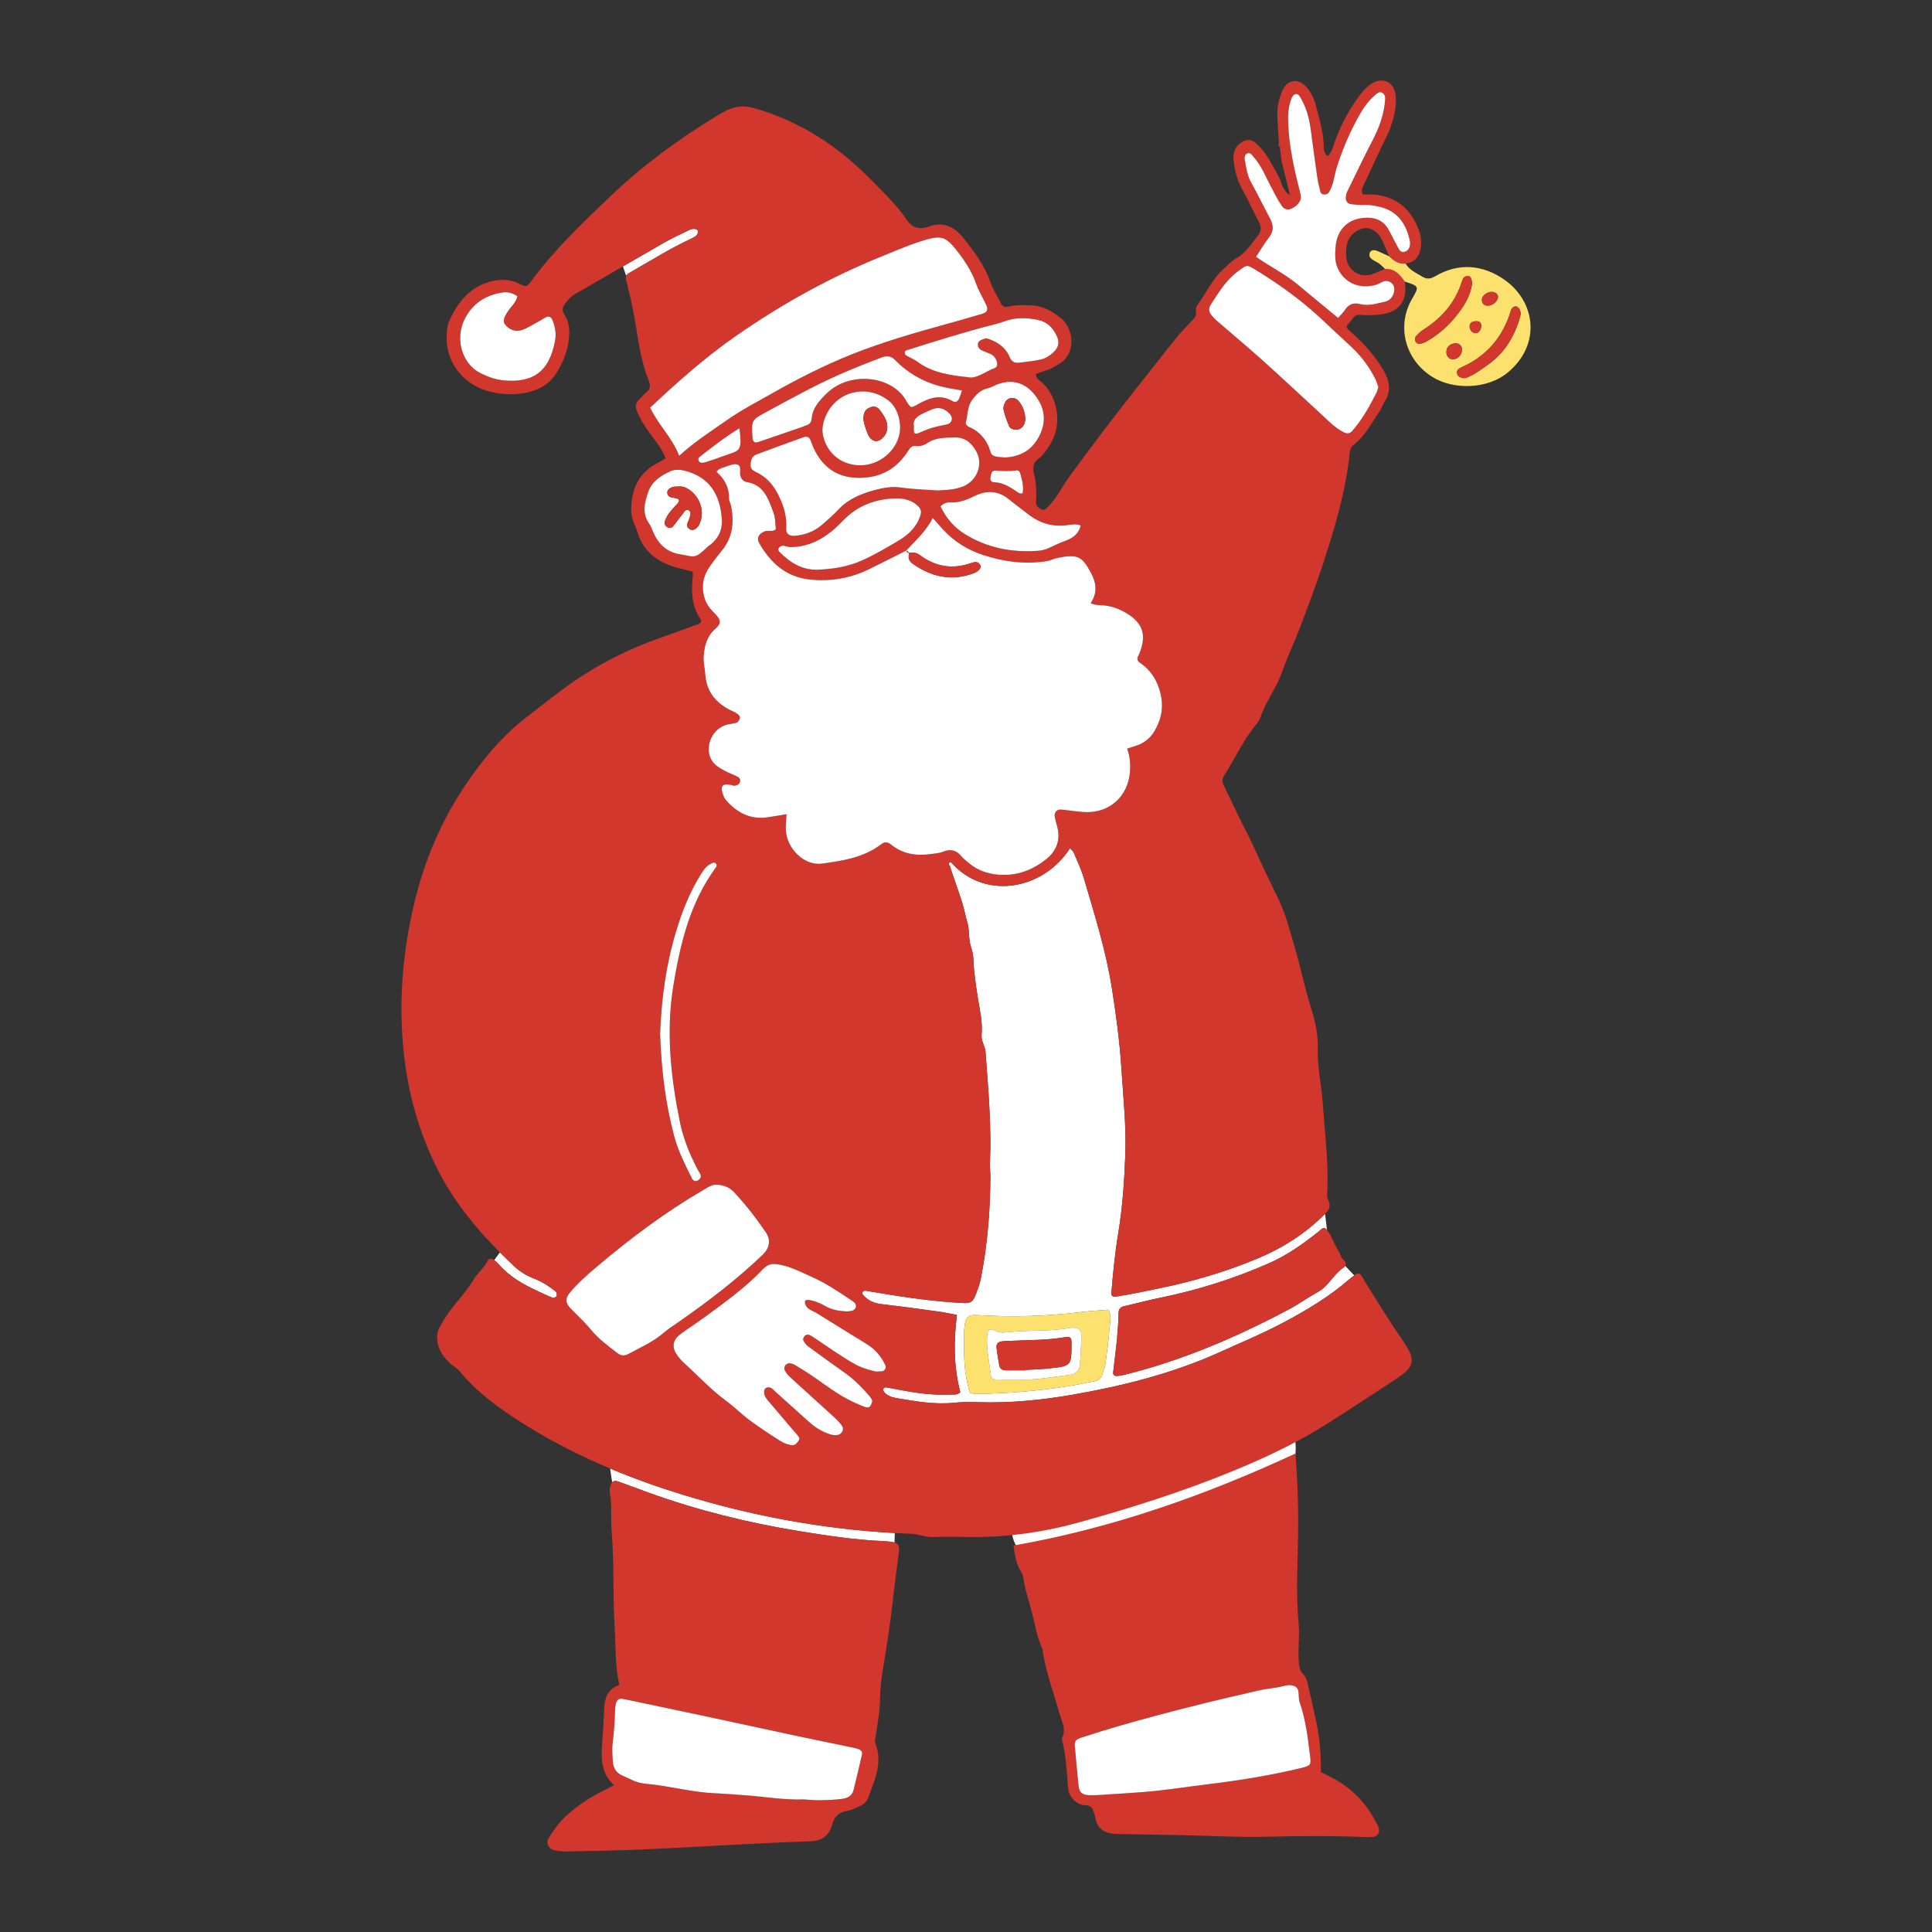 <?xml version="1.0" encoding="utf-8"?>
<!-- Generator: Adobe Illustrator 27.0.0, SVG Export Plug-In . SVG Version: 6.00 Build 0)  -->
<svg version="1.1" id="Capa_1" xmlns="http://www.w3.org/2000/svg" xmlns:xlink="http://www.w3.org/1999/xlink" x="0px" y="0px"
	 viewBox="0 0 1200 1200" enable-background="new 0 0 1200 1200" xml:space="preserve">
<rect x="0" y="0" width="1200" height="1200" fill="#333333" stroke="none"/>
<g id="Design_03">
	<path fill="#FFFFFF" d="M797.404,924.008c-2.235,2.888-5.069,5.247-7.898,7.556c-6.437,5.255-12.975,10.388-19.608,15.395
		c-21.097,15.925-44.142,30.965-70.293,34.816c-17.029,2.508-34.766,0.004-50.436-7.118c-6.839-3.109-13.519-7.3-17.511-13.664
		c-3.992-6.364-4.611-15.3,0.18-21.086c1.852-2.237,4.334-3.846,6.775-5.42c15.474-9.977,30.963-19.963,47.081-28.864
		c15.082-8.33,30.815-15.741,47.519-19.964c14.93-3.775,30.378-4.941,45.735-6.093c5.079-0.381,10.315-0.744,15.152,0.853
		C810.157,885.721,805.41,913.661,797.404,924.008z"/>
	<path fill="#FFFFFF" d="M392.394,168.634c12.178-6.974,24.085-14.442,36.85-20.353c0.303-0.14,0.578-0.339,0.88-0.481
		c1.876-0.884,3.639-1.919,3.306-4.383c-0.18-1.329-2.933-1.732-5.273-0.595c-5.41,2.629-10.885,5.163-16.1,8.144
		c-8.401,4.803-16.775,9.653-25.146,14.506l1.998,5.772C389.326,170.419,390.367,169.795,392.394,168.634z"/>
	<path fill="#FFFFFF" d="M309.616,785.075c6.456,7.575,14.801,12.419,23.664,16.529c3.329,1.544,6.628,3.168,10.035,4.518
		c0.611,0.242,2.125-0.477,2.425-1.122c0.331-0.712,0.081-2.265-0.499-2.737c-4.151-3.382-8.669-6.29-13.678-8.187
		c-4.802-1.818-8.983-4.536-12.642-7.989c-2.856-2.695-5.667-5.425-8.424-8.197l-3.55,4.818
		C307.914,783.405,308.852,784.179,309.616,785.075z"/>
	<path fill="#FFFFFF" d="M378.964,912.135l1.256,8.539c0.891-0.903,2.21-1.081,3.864-0.48c6.282,2.286,12.529,4.666,18.818,6.935
		c30.265,10.918,61.345,18.639,93.085,23.816c17.501,2.855,35.017,5.506,52.763,6.284c2.002,0.088,4.018,0.261,5.985,0.626
		c0.314,0.058,0.601,0.133,0.873,0.218l0.149-5.885c-44.846-2.484-88.794-10.611-131.747-23.817
		C408.704,923.667,393.654,918.314,378.964,912.135z"/>
	<path fill="#FFFFFF" d="M780.555,781.906c-19.483,8.067-39.59,14.032-60.283,18.245c-9.157,1.864-18.269,3.91-27.523,5.232
		c-1.516,0.217-2.584-0.655-2.45-2.305c0.998-12.28,2.197-24.552,4.21-36.702c2.686-16.215,3.8-32.539,4.428-48.927
		c0.693-18.102-1.3-36.059-2.438-54.079c-1.057-16.736-3.317-33.269-5.928-49.783c-3.666-23.183-10.704-45.527-17.313-67.964
		c-1.596-5.419-4.043-10.594-6.24-15.823c-0.466-1.11-1.546-1.963-2.401-3.005c-16.149,25.399-51.749,32.648-73.074,9.717
		c-0.51,0.476-1.02,0.952-1.531,1.428c3.249,10.472,7.56,20.611,9.851,31.386c0.278,1.306,0.71,2.579,1.07,3.867
		c1.402,5.024,0.432,10.27,2.323,15.443c1.78,4.868,1.301,10.545,1.949,15.85c0.645,5.279,1.335,10.559,2.222,15.802
		c1.266,7.48,2.947,14.897,2.259,22.575c-0.337,3.761,2.171,6.834,2.446,10.617c1.665,22.926,3.795,45.819,2.739,68.854
		c-0.122,2.65,0.271,5.32,0.269,7.98c-0.021,21.353-1.788,42.549-5.859,63.529c-0.317,1.634-0.722,3.269-1.27,4.839
		c-4.134,11.848-3.823,11.095-15.448,10.297c-18.381-1.261-36.495-4.144-54.6-7.266c-1.09-0.188-1.998,0.181-2.362,1.114
		c-0.169,0.432,0.293,1.287,0.702,1.741c3.038,3.372,6.85,4.961,11.384,5.486c11.624,1.346,23.222,2.926,34.817,4.517
		c3.905,0.536,7.767,1.385,11.854,2.128c-2.034,16.48-2.05,32.346,2.133,47.994c-1.89,1.977-4.365,1.384-6.543,1.49
		c-10.419,0.507-20.683-0.918-30.889-2.856c-2.959-0.562-5.909-1.184-8.885-1.63c-0.492-0.074-1.386,0.505-1.572,0.984
		c-0.19,0.49,0.088,1.373,0.465,1.835c2.018,2.472,4.96,3.408,7.88,3.899c11.855,1.992,23.692,4.123,35.847,2.836
		c4.972-0.526,10.034-0.47,15.045-0.318c19.49,0.59,38.848-1.271,57.947-4.587c31.307-5.436,62.073-13.121,91.242-26.228
		c13.404-6.024,26.957-11.699,39.967-18.587c14.521-7.688,28.542-16.085,41.013-26.884c1.005-0.87,2.085-1.655,3.173-2.429
		l-5.664-5.978c-0.231,0.416-0.555,0.777-0.94,1.025c-6.248,4.024-9.17,11.414-15.808,15.071
		c-6.426,3.539-12.418,7.879-18.898,11.305c-32.255,17.051-65.628,31.342-101.154,40.178c-1.613,0.401-3.269,0.715-4.923,0.833
		c-1.484,0.106-2.575-0.602-2.38-2.318c0.791-6.967,1.731-13.92,2.401-20.898c0.509-5.307,0.829-10.642,0.958-15.971
		c0.061-2.507,1.253-3.636,3.403-4.146c7.799-1.851,15.569-3.851,23.417-5.467c22.971-4.729,45.172-11.807,66.637-21.246
		c11.418-5.021,21.434-12.206,31.118-19.918c1.016-0.808,1.699-2.107,3.697-1.931c0.423,0.393,0.807,0.813,1.172,1.247
		l-1.185-10.074c-0.016,0.016-0.031,0.032-0.047,0.049C810.765,766.277,796.46,775.321,780.555,781.906z M689.125,825.118
		c-0.555,7.326-1.521,14.628-2.526,21.91c-0.315,2.281-1.391,4.447-1.962,6.705c-0.666,2.633-2.41,3.773-4.944,4.226
		c-5.592,1-11.14,2.266-16.75,3.143c-18.858,2.95-37.849,4.415-56.928,4.73c-0.967,0.016-1.941-0.373-3.547-0.704
		c-3.894-12.133-3.873-24.167-3.734-36.21c0.019-1.67,0.13-3.351,0.355-5.006c0.858-6.312,2.325-7.459,8.437-7.078
		c21.359,1.33,42.665,0.727,63.909-1.894c2.324-0.287,4.659-0.493,6.993-0.692c3.274-0.279,6.552-0.516,9.828-0.772
		C690.73,817.182,689.417,821.262,689.125,825.118z"/>
	<path fill="#D1372D" d="M796.074,100.316c-0.39-2.967-0.781-5.934-1.164-8.881c0.563-1.044,0.44-1.969-0.554-2.716
		c-0.348-5.67-0.832-11.335-1.005-17.011c-0.165-5.424,1.105-10.698,3.263-15.599c2.951-6.703,9.592-7.655,14.568-2.339
		c3.277,3.502,5.142,7.835,6.315,12.389c1.997,7.748,4.323,15.436,4.669,23.537c0.109,2.55-0.125,5.416,2.485,7.248
		c2.68-2.366,3.275-5.744,4.386-8.853c3.281-9.184,7.738-17.775,13.258-25.79c2.651-3.849,5.533-7.595,9.485-10.248
		c6.591-4.424,13.838-1.438,14.964,6.444c1.112,7.783-1.088,15.22-3.759,22.439c-1.152,3.112-2.899,6.001-4.317,9.019
		c-3.979,8.467-7.948,16.939-11.87,25.433c-0.685,1.483-1.467,3.038-0.242,5.42c1.916,0,4.201-0.149,6.461,0.024
		c14.245,1.089,23.258,8.914,28.227,21.984c1.218,3.204,1.655,6.467,1.357,9.824c-0.528,5.94-3.201,10.12-9.53,11.096
		c-4.225,0.449-7.366-1.594-10.138-4.475c-1.496-3.345-2.953-6.708-4.502-10.028c-1.145-2.454-2.718-4.665-5.091-6.02
		c-1.395-0.797-3.09-1.574-4.626-1.53c-6.136,0.177-11.493,5.085-12.287,11.096c-0.304,2.303-0.424,4.679-0.233,6.988
		c0.66,7.955,8.13,13.013,15.735,10.631c2.851-0.893,5.559-2.24,8.332-3.381c5.951-0.274,9.294,3.522,12.282,7.872
		c1.764,12.006-3.005,19.878-17.947,20.726c-3.02,0.171-5.994,0.34-8.985-0.015c-2.124-0.252-3.952,0.042-5.264,1.981
		c-4.181,6.175-6.185,4.228,0.349,10.101c7.294,6.555,13.58,13.804,18.545,22.219c3.812,6.461,5.108,13.022,0.659,19.814
		c-1.088,1.662-1.645,3.676-2.76,5.315c-5.056,7.44-9.112,15.662-16.465,21.337c-1.718,1.326-2.17,3.255-2.385,5.317
		c-2.472,23.733-9.316,46.432-16.672,68.971c-4.345,13.313-9.372,26.397-14.332,39.504c-3.525,9.315-7.91,18.282-11.138,27.622
		c-3.392,9.812-10.056,17.864-13.207,27.68c-0.592,1.843-1.966,3.5-3.209,5.059c-7.727,9.691-12.87,20.974-19.484,31.346
		c-1.538,2.412-0.964,4.236,0.124,6.452c3.351,6.826,6.508,13.748,9.834,20.587c2.468,5.076,5.29,9.989,7.589,15.137
		c5.281,11.825,10.991,23.439,16.587,35.11c4.125,8.604,6.502,18.087,9.253,27.3c3.989,13.36,6.682,27.059,10.901,40.397
		c2.565,8.108,4.246,16.727,4.016,25.459c-0.21,7.98,1.014,15.859,2.085,23.708c0.991,7.265,1.292,14.55,1.935,21.824
		c1.309,14.82,2.571,29.614,1.735,44.513c-0.07,1.244,0.515,2.582,1.01,3.788c1.353,3.295,0.107,5.384-2.332,7.839
		c-12.218,12.295-26.523,21.339-42.428,27.924c-19.483,8.067-39.59,14.032-60.283,18.245c-9.157,1.864-18.269,3.91-27.523,5.232
		c-1.516,0.217-2.584-0.655-2.45-2.305c0.998-12.28,2.197-24.552,4.21-36.702c2.686-16.215,3.8-32.539,4.428-48.926
		c0.693-18.102-1.3-36.059-2.438-54.079c-1.057-16.736-3.317-33.269-5.928-49.783c-3.666-23.183-10.704-45.527-17.313-67.963
		c-1.596-5.419-4.043-10.594-6.24-15.823c-0.466-1.11-1.546-1.963-2.401-3.005c-16.149,25.398-51.749,32.648-73.074,9.717
		c-0.471-0.353-1.185-1.109-1.372-0.995c-1.068,0.648-0.808,1.56-0.158,2.422c3.249,10.472,7.56,20.611,9.851,31.386
		c0.278,1.306,0.71,2.579,1.07,3.867c1.402,5.024,0.432,10.27,2.324,15.443c1.78,4.868,1.301,10.545,1.949,15.85
		c0.645,5.279,1.335,10.559,2.222,15.802c1.267,7.48,2.948,14.897,2.259,22.576c-0.337,3.761,2.171,6.834,2.446,10.617
		c1.665,22.926,3.795,45.819,2.739,68.853c-0.122,2.65,0.271,5.32,0.269,7.98c-0.021,21.353-1.788,42.549-5.859,63.529
		c-0.317,1.634-0.722,3.269-1.27,4.839c-4.134,11.848-3.823,11.095-15.448,10.297c-18.381-1.261-36.495-4.144-54.6-7.266
		c-1.09-0.188-1.998,0.181-2.362,1.114c-0.169,0.432,0.293,1.287,0.702,1.741c3.038,3.372,6.85,4.961,11.384,5.486
		c11.624,1.346,23.222,2.926,34.817,4.517c3.905,0.536,7.767,1.385,11.854,2.128c-2.034,16.48-2.05,32.346,2.133,47.994
		c-1.891,1.977-4.365,1.384-6.543,1.49c-10.419,0.507-20.683-0.918-30.889-2.856c-2.959-0.562-5.909-1.184-8.885-1.63
		c-0.492-0.074-1.386,0.505-1.572,0.984c-0.19,0.49,0.088,1.373,0.465,1.836c2.018,2.472,4.96,3.408,7.88,3.899
		c11.855,1.992,23.692,4.123,35.847,2.836c4.972-0.527,10.035-0.47,15.045-0.318c19.49,0.59,38.848-1.271,57.946-4.587
		c31.307-5.436,62.073-13.121,91.242-26.228c13.404-6.023,26.957-11.699,39.967-18.587c14.521-7.688,28.542-16.085,41.013-26.884
		c1.512-1.31,3.191-2.429,4.819-3.6c0.212-0.152,0.583-0.083,0.882-0.118c2.216,0.691,2.712,2.856,3.736,4.507
		c7.925,12.777,15.786,25.593,24.358,37.955c1.14,1.644,2.126,3.399,3.108,5.145c3.141,5.58,2.41,10.15-2.301,13.923
		c-2.08,1.666-4.236,3.256-6.466,4.714c-13.429,8.78-26.838,17.592-40.351,26.241c-18.909,12.103-39.058,21.66-59.832,30.198
		c-31.297,12.863-63.435,23.014-95.977,32.04c-21.381,5.93-43.166,9.05-65.375,9.02c-8.303-0.011-16.62-0.372-24.904,0.012
		c-4.821,0.223-9.07-1.856-13.802-2.027c-48.369-1.753-95.706-10.085-141.894-24.285c-35.55-10.93-69.73-25.343-101.194-45.512
		c-13.759-8.82-26.898-18.459-37.401-31.256c-1.657-2.019-4.287-3.207-6.19-5.064c-5.204-5.079-8.624-10.907-7.497-18.641
		c0.301-2.063,1.36-3.473,2.259-5.197c5.396-10.357,14.37-18.057,20.276-28.073c2.415-4.096,6.572-7.253,8.792-11.782
		c0.622-1.268,2.317-1.247,3.548-0.389c1.087,0.758,2.158,1.615,3.013,2.618c6.456,7.574,14.801,12.419,23.664,16.529
		c3.329,1.544,6.628,3.168,10.035,4.518c0.611,0.242,2.125-0.477,2.425-1.122c0.331-0.712,0.081-2.265-0.499-2.737
		c-4.152-3.382-8.669-6.29-13.678-8.187c-4.802-1.818-8.983-4.536-12.642-7.989c-19.082-18.007-36.219-37.522-47.927-61.341
		c-9.831-20.001-16.183-41.03-19.242-63.049c-4.609-33.172-2.45-65.936,5.046-98.6c6.295-27.43,16.897-52.776,32.639-76.012
		c10.545-15.566,22.36-29.895,37.45-41.514c11.118-8.56,21.954-17.452,33.723-25.141c15.189-9.923,31.348-17.821,48.433-23.877
		c8.17-2.896,16.327-5.831,24.453-8.848c1.164-0.432,2.728-1.496,1.718-2.935c-6.025-8.584-5.857-18.153-4.807-27.917
		c0.064-0.594-0.244-1.228-0.381-1.841c-4.176-1.101-8.428-1.975-12.511-3.351c-10.384-3.499-18.101-9.912-21.442-20.743
		c-1.368-4.436-3.943-8.446-4.01-13.352c-0.185-13.5,4.493-24.13,17.093-30.389c1.423-0.707,2.749-1.611,4.274-2.515
		c-2.071-5.334-5.291-9.571-8.52-13.826c-3.642-4.8-6.914-9.819-9.312-15.408c-1.248-2.909-0.773-5.136,1.362-7.245
		c1.429-1.411,2.716-2.986,4.259-4.255c2.687-2.211,3.068-4.293,1.66-7.769c-4.538-11.21-6.196-23.198-8.155-35.049
		c-1.42-8.591-3.259-17.069-5.391-25.498c-1.133-4.479-1.175-4.55,3.061-6.976c12.178-6.974,24.085-14.442,36.85-20.353
		c0.303-0.14,0.578-0.339,0.88-0.481c1.876-0.884,3.639-1.919,3.306-4.384c-0.18-1.329-2.933-1.732-5.273-0.595
		c-5.41,2.629-10.885,5.163-16.1,8.144c-18.273,10.446-36.421,21.111-54.686,31.57c-2.688,1.539-4.434,3.552-6.301,6.001
		c-2.107,2.763-1.983,4.6-0.373,7.073c3.323,5.106,3.195,10.608,2.426,16.433c-0.943,7.151-3.683,13.412-7.39,19.464
		c-4.12,6.724-10.149,10.32-17.641,12.1c-8.011,1.904-15.976,1.622-23.83-0.38c-17.869-4.555-30.443-20.94-25.937-42.234
		c5.634-13.177,13.797-23.777,28.785-26.684c5.218-1.012,10.534-0.53,15.56,1.981c4.241,2.119,4.53,2.026,7.349-1.794
		c14.387-19.495,31.842-36.089,49.278-52.737c19.928-19.027,41.94-35.237,65.463-49.473c2.287-1.384,4.602-2.75,7.012-3.9
		c5.198-2.48,10.411-2.937,16.177-1.327c28.72,8.016,52.646,23.697,73.302,44.842c7.679,7.861,15.726,15.337,21.901,24.586
		c3.238,4.849,7.746,6.463,13.834,4.199c8.549-3.18,15.543-0.13,21.175,6.871c6.932,8.618,13.494,17.359,17.136,28.038
		c1.493,4.376,4.225,8.318,6.228,12.536c1.051,2.213,2.67,2.894,4.84,2.345c4.613-1.168,9.277-1.033,13.964-0.855
		c7.383,0.281,13.386,3.728,18.922,8.2c7.205,5.82,10.029,21.608-1.745,28.423c-2.321,1.344-4.521,2.798-7.122,3.586
		c-2.415,0.732-4.769,1.663-7.034,2.465c0.136,2.761,2.107,3.78,3.553,5.016c9.61,8.207,14.345,27.028,3.769,41.109
		c-1.605,2.137-3.046,4.64-5.167,6.093c-3.661,2.509-4.257,5.575-3.312,9.478c1.424,5.877,1.702,11.877,1.3,17.866
		c-0.178,2.658,1.414,3.421,3.154,4.403c1.951,1.101,3.021-0.246,4.2-1.414c5.754-5.705,9.133-13.101,13.873-19.544
		c14.259-19.383,28.671-38.638,43.715-57.421c7.306-9.121,14.407-18.406,21.754-27.494c3.148-3.894,6.587-7.57,10.086-11.157
		c1.692-1.735,3.203-3.175,2.559-5.961c-0.267-1.156,0.143-2.827,0.869-3.797c5.581-7.465,9.281-16.306,16.451-22.601
		c2.511-2.205,4.808-4.837,7.676-6.416c6.137-3.379,9.506-9.181,13.648-14.322c2.103-2.61,1.997-5.347,0.396-8.361
		c-3.599-6.779-6.72-13.818-10.452-20.519c-3.179-5.708-4.643-11.798-5.23-18.148c-0.431-4.66,1.155-8.576,5.421-11.042
		c2.934-1.696,5.771-1.494,8.323,0.763c3.282,2.902,6.014,6.296,8.231,10.068c2.202,3.747,4.27,7.573,6.388,11.35
		c1.659,3.525,1.913,7.901,6.64,10.891C799.331,113.553,797.702,106.934,796.074,100.316z M562.91,341.971
		c-7.722,3.871-15.417,7.795-23.172,11.599c-11.71,5.744-24.224,7.76-37.034,6.353c-14.426-1.584-24.213-10.374-31.17-22.593
		c-1.753-3.078-0.315-5.582,3-7.145c2.409-1.135,5.291,0.441,7.361-1.468c-0.44-3.464-0.255-7.006-1.399-10.05
		c-3.131-8.333-5.678-17.402-16.569-19.231c-1.985-0.333-3.415-1.622-4.05-3.9c-0.677-2.431,1.028-6.199-2.056-7.071
		c-2.224-0.628-5.134,0.791-7.628,1.626c-1.776,0.594-3.841,0.919-5.137,3.016c5,4.32,7.867,9.698,7.77,16.529
		c-0.023,1.598,0.995,3.183,1.307,4.817c1.897,9.941,0.984,19.298-5.729,27.479c-2.542,3.098-4.985,6.287-7.306,9.553
		c-4.297,6.047-5.689,12.509-3.512,19.893c1.217,4.128,3.67,6.972,6.524,9.835c3.679,3.69,4.073,5.977,0.318,9.216
		c-5.339,4.605-6.846,10.592-7.339,16.928c-0.306,3.935,0.706,7.963,1.021,11.958c0.816,10.353,6.496,17.209,15.469,21.739
		c1.485,0.75,3.124,1.309,4.401,2.322c0.937,0.743,2.154,1.876,1.361,3.402c-0.437,0.841-1.113,1.893-1.906,2.146
		c-1.882,0.599-3.932,0.646-5.853,1.149c-8.739,2.287-13.734,12.551-10.263,20.732c1.711,4.033,5.208,5.986,8.72,7.894
		c2.62,1.423,5.475,2.409,8.129,3.777c1.215,0.626,1.963,1.89,1.408,3.335c-0.515,1.342-1.77,2.061-3.121,2.191
		c-0.937,0.09-1.921-0.359-2.889-0.543c-4.553-0.866-6.138,0.712-4.826,4.975c0.483,1.57,1.093,3.265,2.141,4.471
		c6.743,7.758,14.971,12.228,25.603,10.777c3.838-0.524,7.649-1.251,12.046-1.981c-0.187,3.73-0.574,6.714-0.443,9.675
		c0.52,11.743,11.499,22.498,22.363,21.027c12.879-1.744,25.903-3.686,36.739-11.923c2.233-1.697,4.059-1.703,6.226,0.067
		c7.221,5.899,15.621,7.187,24.583,5.941c2.644-0.368,5.436-0.515,7.852-1.51c4.721-1.945,8.269-0.826,11.385,2.956
		c1.053,1.278,2.406,2.314,3.662,3.416c6.618,5.803,14.444,8.164,23.123,8.059c9.769-0.118,18.33-3.748,25.778-9.728
		c6.162-4.948,8.922-11.564,7.012-19.613c-0.538-2.269-1.32-4.492-1.69-6.785c-0.437-2.709,1.328-4.676,3.974-4.447
		c5.323,0.461,10.625,1.519,15.945,1.584c14.518,0.177,25.401-10.002,26.739-24.455c0.463-5.003,0.118-9.921-1.679-14.986
		c2.448-0.8,4.319-1.381,6.168-2.02c4.61-1.595,8.22-4.581,10.684-8.68c4.887-8.128,6.101-16.681,3.191-25.973
		c-2.21-7.056-6.043-12.561-12.101-16.661c-1.532-1.037-2.1-2.414-1.051-4.25c0.658-1.151,1.087-2.446,1.519-3.71
		c3.222-9.423,1.055-16.259-7.127-21.724c-4.767-3.184-9.961-5.378-15.787-5.941c-2.476-0.239-5.167,0.078-8.17-1.386
		c4.627-6.905,3.271-13.159-0.09-19.332c-5.309-9.752-8.098-11.257-20.455-8.77c-2.266,0.456-4.396,1.662-6.667,2.015
		c-13.461,2.095-26.57,0.426-39.47-3.776c-9.752-3.177-18.127-8.395-25.056-15.939c-1.964-2.138-3.856-4.343-6.311-7.116
		c-4.241,8.362-10.782,14.051-16.594,20.369L562.91,341.971z M403.839,253.163c4.849,10.617,13.731,18.6,18.005,29.963
		c9.582-8.819,20.023-15.435,30.099-22.489c8.698-6.089,18.241-10.988,27.5-16.255c15.988-9.093,32.42-17.432,49.462-24.242
		c19.206-7.674,39.135-13.411,59.091-18.917c7.396-2.041,14.772-4.16,22.124-6.352c2.993-0.892,3.771-2.517,2.515-5.272
		c-2.076-4.553-4.793-8.862-6.427-13.558c-2.809-8.073-7.522-14.856-12.745-21.432c-5.846-7.361-9.195-8.348-18.147-5.775
		c-9.332,2.682-18.177,6.58-27.146,10.194c-15.797,6.365-31.193,13.675-46.111,21.782c-15.521,8.435-30.516,17.817-45.091,27.957
		C437.963,221.992,420.836,237.244,403.839,253.163z M525.509,814.502c-0.124,0,0.547,0.036,1.213-0.007
		c2.052-0.132,4.261-0.436,4.862-2.692c0.476-1.787-1.036-2.975-2.479-3.947c-8.045-5.421-16.135-10.87-24.994-14.792
		c-6.641-2.941-13.075-6.443-20.53-7.697c-4.226-0.711-6.794-0.083-9.631,2.903c-11.11,11.692-24.211,21.01-37.158,30.487
		c-4.583,3.355-9.401,6.39-13.963,9.771c-4.662,3.454-5.66,7.445-2.913,12.097c1.336,2.262,3.181,4.325,5.137,6.102
		c8.646,7.857,16.567,16.502,26.058,23.451c5.111,3.742,9.598,8.336,14.696,12.099c6.179,4.562,12.642,8.753,19.122,12.886
		c1.923,1.227,4.256,2.029,6.509,2.461c2.205,0.423,3.67-1.234,4.728-3.042c0.891-1.524-0.329-2.489-1.114-3.476
		c-1.249-1.57-2.628-3.036-3.931-4.564c-4.554-5.341-9.121-10.672-13.635-16.046c-1.281-1.525-2.643-3.046-2.858-5.187
		c-0.142-1.413,0.079-2.795,1.457-3.367c0.803-0.333,2.045-0.312,2.793,0.095c1.135,0.618,2.011,1.712,3,2.601
		c6.964,6.26,13.922,12.525,20.894,18.776c3.784,3.392,8.079,5.94,12.918,7.49c1.224,0.391,2.599,0.599,3.869,0.485
		c1.708-0.152,3.161-0.974,3.817-2.768c0.528-1.445-0.053-2.695-0.869-3.719c-1.248-1.565-2.636-3.043-4.115-4.395
		c-8.38-7.665-16.807-15.281-25.214-22.917c-2.229-2.025-4.621-3.953-5.878-6.762c-0.327-0.732-0.071-2.051,0.423-2.734
		c0.514-0.71,1.656-1.373,2.497-1.342c1.26,0.047,2.63,0.499,3.721,1.161c3.976,2.411,7.939,4.861,11.755,7.514
		c7.665,5.329,15.096,11.018,23.573,15.062c2.704,1.29,5.454,2.515,8.273,3.514c1.219,0.431,2.703,0.228,3.372-1.298
		c0.525-1.197,1.292-2.407,0.396-3.764c-0.368-0.558-0.715-1.137-1.147-1.643c-4.571-5.353-9.441-10.376-15.234-14.463
		c-7.65-5.398-15.245-10.875-22.784-16.427c-1.288-0.948-2.372-2.33-3.157-3.732c-0.346-0.618,0.026-2.008,0.556-2.643
		c0.539-0.647,1.769-1.232,2.527-1.066c1.231,0.269,2.374,1.094,3.466,1.819c8.357,5.547,16.484,11.431,25.238,16.391
		c3.869,2.192,7.985,3.411,12.179,4.49c1.553,0.399,3.309,0.177,4.95,0.016c1.661-0.163,2.705-2.199,2.012-3.706
		c-2.587-5.626-6.545-10.054-11.805-13.303c-10.244-6.328-20.543-12.567-30.732-18.983c-2.926-1.843-7.179-2.548-7.451-7.129
		c-0.118-1.984,4.579-1.352,10.561,1.532c0.903,0.435,1.779,0.929,2.657,1.414C516.748,813.495,520.663,814.256,525.509,814.502z
		 M446.545,735.919c-3.87-0.691-6.584,1.427-9.461,3.095c-24.062,13.945-46.156,30.613-67.324,48.572
		c-5.608,4.757-11.091,9.648-15.812,15.3c-2.99,3.58-2.809,6.36,0.377,9.707c4.143,4.352,8.671,8.38,12.469,13.01
		c4.739,5.778,10.582,10.15,16.406,14.633c2.353,1.811,4.385,2.24,7.263,0.665c7.302-3.995,14.969-7.302,21.404-12.793
		c3.039-2.592,6.43-4.78,9.717-7.071c18.361-12.798,36.132-26.329,52.292-41.877c4.002-3.85,5.04-8.849,1.982-13.402
		c-5.96-8.874-12.537-17.304-19.819-25.155C453.423,737.783,450.129,736.302,446.545,735.919z M831.099,197.459
		c1.619-1.849,3.15-3.206,4.193-4.87c2.286-3.646,5.412-4.754,9.445-3.729c5.462,1.389,10.632-0.45,15.822-1.564
		c3.503-0.752,5.914-4.934,5.433-8.505c-0.406-3.011-3.763-5.1-6.619-4.023c-1.561,0.589-2.984,1.581-4.568,2.066
		c-10.278,3.143-20.208-1.239-24.119-10.701c-1.704-4.121-1.466-8.526-1.127-12.856c0.786-10.027,6.951-16.833,16.886-17.903
		c6.625-0.713,12.671,0.904,16.152,7.49c2.03,3.84,4.046,7.687,6.067,11.532c0.661,1.257,1.68,2.243,3.096,2.099
		c1.764-0.18,3.146-1.353,3.687-3.011c0.392-1.201,0.487-2.652,0.227-3.889c-2.308-11.018-7.954-18.951-19.712-21.353
		c-2.971-0.607-5.859-1.123-8.918-0.976c-2.654,0.128-5.349-0.122-7.995-0.451c-2.145-0.267-3.396-2.208-3.107-4.404
		c0.13-0.989,0.196-2.055,0.62-2.925c5.269-10.797,10.432-21.652,15.968-32.312c4.21-8.108,7.252-16.479,7.823-25.64
		c0.109-1.743-0.455-3.397-2.235-4.095c-1.384-0.542-2.507,0.325-3.553,1.199c-3.906,3.264-7.004,7.274-9.509,11.595
		c-6.21,10.717-11.099,22.065-14.817,33.887c-1.001,3.183-1.489,6.526-2.42,9.735c-0.554,1.908-1.333,3.806-2.352,5.504
		c-0.676,1.126-2.019,1.608-3.508,1.372c-1.205-0.191-1.719-1.047-1.944-1.975c-0.71-2.923-1.436-5.859-1.864-8.832
		c-1.428-9.924-2.731-19.866-4.078-29.801c-0.953-7.023-2.853-13.741-6.503-19.874c-0.683-1.148-1.718-2.24-3.155-1.745
		c-0.818,0.282-1.631,1.226-1.998,2.068c-2.336,5.349-2.539,11.031-2.273,16.74c0.595,12.743,3.106,25.176,6.195,37.513
		c0.645,2.575,1.455,5.164,1.642,7.785c0.253,3.542-5.765,8.333-8.988,7.365c-0.918-0.276-1.962-0.839-2.485-1.593
		c-1.522-2.193-2.915-4.493-4.167-6.853c-2.507-4.722-4.908-9.5-7.312-14.276c-1.812-3.601-3.879-7.028-6.609-10.017
		c-1.075-1.177-2.046-2.923-4.008-1.779c-1.236,0.721-1.527,2.219-1.294,3.549c0.863,4.922,1.501,9.852,4.033,14.389
		c4.069,7.291,7.678,14.837,11.637,22.191c2.289,4.252,2.485,8.034-0.697,12.058c-2.854,3.61-5.156,7.657-7.947,11.883
		c8.958,6.23,18.274,10.822,26.197,17.459C814.499,183.823,822.74,190.555,831.099,197.459z M856.095,240.316
		c-0.641-1.729-1.088-3.35-1.817-4.834c-3.717-7.566-8.73-14.196-14.849-19.974c-5.343-5.045-10.844-9.923-16.134-15.022
		c-13.285-12.804-28.108-23.559-43.819-33.137c-5.195-3.167-5.06-2.828-10.391,1.047c-7.538,5.479-12.115,13.22-17.021,20.775
		c-1.475,2.272-1.321,4.398,0.307,6.419c1.039,1.29,2.169,2.539,3.417,3.623c9.576,8.32,19.325,16.448,28.762,24.922
		c12.16,10.919,24.068,22.118,36.112,33.167c4.415,4.051,8.472,8.539,14.028,11.201c2.104,1.008,3.657,0.916,5.26-0.913
		c6.211-7.088,10.702-15.257,14.972-23.565C855.513,242.873,855.724,241.522,856.095,240.316z M582.311,304.631
		c5.368-0.285,10.698-0.414,15.768-2.451c8.589-3.45,12.757-13.422,8.456-21.493c-2.744-5.149-6.875-9.163-13.427-8.97
		c-5.965,0.176-11.971-0.122-17.32,3.612c-1.788,1.248-4.521,2.006-6.643,1.71c-3.143-0.438-3.998,1.366-5.281,3.334
		c-6.839,10.488-16.163,16.106-29.071,16.432c-13.195,0.333-22.368-5.162-28.453-16.48c-1.101-2.047-1.989-4.238-2.727-6.445
		c-0.813-2.43-2.379-3.109-4.6-2.306c-9.721,3.514-19.429,7.063-29.115,10.673c-2.949,1.099-3.612,3.633-3.684,6.494
		c-0.06,2.369,1.148,3.415,3.228,4.37c6.647,3.052,11.105,8.304,14.272,14.833c3.116,6.423,5.079,12.999,4.628,20.266
		c-0.203,3.271,1.829,4.823,5.101,4.601c6.538-0.444,12.384-2.748,17.342-7.021c3.542-3.053,7.04-6.193,10.249-9.586
		c5.995-6.338,13.839-9.494,21.79-11.689c5.276-1.457,10.946-2.551,16.811-1.694C567.121,303.914,574.745,304.071,582.311,304.631z
		 M321.344,183.983c-3.183-2.114-6.013-2.752-9.124-2.309c-10.261,1.463-18.214,6.514-23.16,15.644
		c-6.855,12.652-2.318,28.77,9.671,34.592c4.551,2.21,9.186,3.92,14.262,4.362c17.256,1.502,27.891-4.573,31.685-24.187
		c0.946-4.892,0.167-9.285-1.715-13.61c-0.697-1.602-2.249-2.386-4.119-1.3c-3.16,1.835-6.303,3.702-9.514,5.443
		c-1.755,0.952-3.575,1.87-5.473,2.457c-3.993,1.234-7.517-0.437-9.919-3.244c-2.297-2.683-0.205-5.616,1.365-8.196
		C317.194,190.527,320.402,188.266,321.344,183.983z M490.389,339.799c-1.854-0.371-3.168-0.876-4.448-0.802
		c-0.812,0.046-1.79,0.798-2.304,1.513c-0.668,0.929,0.092,1.894,0.756,2.558c6.599,6.595,14.217,11.225,23.88,10.776
		c9.356-0.435,18.68-1.897,27.228-5.787c7.856-3.575,15.395-7.922,22.805-12.375c5.758-3.461,10.646-7.983,13.066-14.618
		c1.146-3.141,0.905-4.817-1.459-6.992c-3.952-3.636-8.838-4.655-13.919-4.495c-12.47,0.39-23.434,4.506-32.25,13.673
		c-2.306,2.399-4.711,4.739-7.294,6.828C508.708,336.335,499.978,340.01,490.389,339.799z M601.105,234.27
		c5.215,1.293,10.702-3.407,16.816-5.719c1.627-0.615,1.744-2.747,1.103-4.436c-0.73-1.924-2.025-3.456-3.928-4.323
		c-1.817-0.828-3.755-1.405-5.52-2.322c-1.573-0.818-2.494-2.26-2.1-4.122c0.411-1.937,2.229-2.229,3.727-2.873
		c1.377-0.592,2.61-0.056,3.85,0.419c5.522,2.115,9.905,5.527,12.201,11.135c1.059,2.588,3.004,3.562,5.537,3.268
		c4.63-0.536,9.292-1.032,13.828-2.05c2.899-0.651,5.51-2.34,7.725-4.471c3.094-2.976,3.894-5.992,2.09-9.944
		c-2.314-5.069-5.932-8.888-11.621-10.088c-6.954-1.467-13.888-1.743-20.723,0.787c-2.178,0.806-4.428,1.448-6.683,2.014
		c-18.099,4.545-35.86,10.239-53.661,15.792c-0.891,0.278-1.948,0.613-1.792,1.921c0.133,1.116,0.972,1.581,1.885,2.058
		c2.065,1.078,4.222,2.061,6.085,3.432C578.613,231.145,588.694,232.98,601.105,234.27z M597.521,242.566
		c-3.502-0.63-6.103-1.078-8.697-1.569c-12.782-2.42-23.885-8.161-32.952-17.453c-2.673-2.739-5.45-2.58-8.185-1.551
		c-8.717,3.279-17.382,6.731-25.911,10.472c-15.545,6.819-30.358,15.097-45.29,23.141c-9.667,5.208-9.869,5.2-9.079,16.214
		c0.192,2.672,1.309,3.5,3.827,2.645c9.146-3.108,18.276-6.263,27.408-9.413c0.629-0.217,1.202-0.63,1.841-0.778
		c2.27-0.525,3.499-2.126,3.665-4.224c0.547-6.926,5.022-11.477,9.553-15.88c14.303-13.898,41.09-10.947,49.609,5.531
		c0.593,1.147,1.546,2.107,2.183,2.956c0.673,0.056,1.02,0.191,1.269,0.088c0.922-0.385,1.842-0.796,2.709-1.291
		c7.167-4.093,14.376-7.029,22.477-2.153c1.659,0.999,3.158-0.238,3.886-1.968C596.339,246.133,596.712,244.875,597.521,242.566z
		 M584.135,314.481c3.591,7.472,8.527,13.158,15.247,17.303c13.843,8.536,28.948,11.456,45.006,10.355
		c2.711-0.186,5.219-0.805,7.661-2.019c3.27-1.626,6.599-3.093,10.053-4.373c4.285-1.588,8.037-4.314,9.118-9.41
		c-3.151-1.117-5.817-0.488-8.395-0.145c-9.109,1.212-17.102-1.219-24.258-6.829c-3.932-3.083-7.991-6.008-11.855-9.172
		c-6.678-5.468-13.779-5.836-21.325-2.128c-4.823,2.369-9.73,4.29-15.284,4.009C588.115,311.968,586.147,312.592,584.135,314.481z
		 M448.402,323.316c-0.95-17.142-8.55-26.837-22.207-30.709c-3.283-0.931-6.68-1.295-9.818,0.131
		c-5.882,2.674-11.395,6.204-13.651,12.558c-2.347,6.609-4.151,13.486,0.578,20.122c1.329,1.864,1.965,4.215,2.971,6.318
		c3.219,6.728,8.304,11.224,15.773,12.47c9.954,1.66,9.184,3.312,17.812-4.912c0.477-0.455,1.116-0.734,1.63-1.156
		C446.157,334.303,448.553,329.402,448.402,323.316z M559.071,266.19c0.231-6.464-2.4-13.509-6.799-17.076
		c-14.351-11.638-35.474-5.689-40.687,12.919c-0.787,2.81-1.02,5.721-0.295,8.85c2.223,9.6,9.792,17.167,21.192,18.073
		C545.909,290.023,558.604,279.251,559.071,266.19z M624.185,284.143c9.793-0.446,17.165-4.792,21.541-13.752
		c4.623-9.464,2.951-18.126-3.711-25.972c-6.163-7.258-14.588-9.112-23.359-5.326c-1.836,0.793-3.643,1.796-5.569,2.21
		c-3.912,0.839-6.388,3.533-8.724,6.346c-3.586,4.316-3.239,9.942-4.507,15.018c-0.154,0.616,0.818,1.968,1.563,2.284
		c7.258,3.077,11.75,8.454,13.894,15.97c0.511,1.793,2.112,2.509,3.836,2.754C620.796,283.909,622.467,283.99,624.185,284.143z
		 M410.02,642.167c0.755,21.852,3.254,43.062,8.808,63.826c2.426,9.068,6.741,17.412,10.862,25.802
		c0.874,1.779,2.357,2.366,4.061,1.211c1.542-1.046,2.065-2.51,0.942-4.277c-0.716-1.126-1.395-2.282-1.998-3.472
		c-4.55-8.976-8.368-18.337-10.363-28.137c-5.696-27.965-8.758-56.144-4.134-84.654c4.252-26.214,10.338-51.768,26.467-73.716
		c0.707-0.962,0.6-1.923-0.28-2.611c-0.878-0.687-1.767-0.168-2.682,0.259c-3.221,1.504-4.929,4.348-6.697,7.194
		c-6.927,11.149-11.582,23.196-15.322,35.771C413.538,600.03,410.781,621.116,410.02,642.167z M459.288,265.978
		c-9.479,5.81-17.269,11.959-25.068,18.089c-0.374,0.294-0.559,1.184-0.428,1.692c0.263,1.022,1.085,1.715,2.178,1.681
		c0.955-0.03,1.935-0.23,2.845-0.533c3.463-1.154,6.924-2.317,10.344-3.59C459.27,279.552,461.201,281.43,459.288,265.978z
		 M567.64,264.846c-0.325,4.943,0.27,5.428,4.73,3.379c4.899-2.251,10.005-3.596,15.307-4.503c3.656-0.626,4.631-4.16,2.149-6.723
		c-3.065-3.165-6.595-4.533-10.872-2.738c-2.465,1.034-4.955,2.06-7.278,3.367C568.914,259.18,566.879,261.338,567.64,264.846z
		 M635.184,306.355c0.761-4.28-0.364-8.43-1.577-12.563c-0.308-1.049-1.208-1.754-2.181-1.614c-4.301,0.62-8.583,0.454-12.891,0.133
		c-2.85-0.212-2.897,2.166-3.29,4.053c-0.417,1.999,0.414,3.157,2.531,3.212c4.88,0.127,8.833,2.576,12.767,5.077
		C631.897,305.514,633.022,306.93,635.184,306.355z"/>
	<path fill="#D1372D" d="M381.414,1108.84c-7.784-7.089-8.106-15.969-7.449-25.155c0.525-7.332,1.019-14.672,1.278-22.016
		c0.241-6.832,2.076-12.577,9.426-15.155c-2.725-12.174-2.202-24.136-2.916-36.023c-1.192-19.821-0.217-39.689-1.859-59.502
		c-0.657-7.931,0.317-15.983-1.117-23.924c-0.228-1.265,0.069-2.666,0.318-3.967c0.543-2.829,2.336-3.87,4.99-2.904
		c6.282,2.286,12.529,4.666,18.818,6.935c30.265,10.918,61.345,18.639,93.085,23.816c17.501,2.855,35.017,5.506,52.763,6.284
		c2.002,0.088,4.018,0.261,5.985,0.626c3.063,0.569,4.079,2.385,3.636,5.834c-1.305,10.166-2.7,20.323-3.827,30.51
		c-1.639,14.813-3.965,29.522-6.408,44.214c-0.985,5.922-1.501,11.807-1.578,17.849c-0.093,7.277-1.566,14.546-2.591,21.797
		c-0.231,1.63-0.899,3.101-0.219,4.839c4.731,12.086-0.609,22.886-4.528,33.825c-0.8,2.233-2.575,3.936-4.819,4.895
		c-2.765,1.181-5.504,2.717-8.407,3.216c-5.311,0.914-7.85,3.638-9.286,8.899c-1.711,6.271-6.234,9.734-13.307,9.943
		c-16.044,0.474-32.077,1.359-48.111,2.159c-18.697,0.934-37.383,2.113-56.086,2.893c-15.673,0.654-31.363,0.933-47.048,1.263
		c-2.649,0.056-5.371-0.2-7.95-0.79c-3.656-0.837-5.343-4.752-3.275-7.862c3.139-4.719,6.319-9.42,10.562-13.329
		c7.452-6.865,15.846-12.244,24.938-16.613C377.914,1110.686,379.361,1109.897,381.414,1108.84z M499.295,1117.662
		c3.34,0.178,6.685,0.552,10.02,0.487c4.668-0.091,9.367-0.244,13.982-0.881c2.987-0.412,5.931-1.811,6.785-5.18
		c1.887-7.447,3.599-14.938,5.344-22.42c0.37-1.586-0.711-2.618-1.905-3.133c-1.509-0.652-3.189-0.94-4.817-1.28
		c-11.116-2.319-22.25-4.553-33.355-6.922c-20.229-4.315-40.437-8.729-60.663-13.056c-15.003-3.209-30.021-6.346-45.034-9.511
		c-0.982-0.207-1.968-0.4-2.959-0.556c-2.269-0.357-3.665,0.626-4.163,3.031c-0.27,1.303-0.494,2.64-0.52,3.966
		c-0.134,6.691-0.599,13.34-1.437,19.993c-0.497,3.944-0.215,8.026,0.077,12.019c0.285,3.888,2.113,6.98,5.894,8.63
		c2.448,1.068,4.854,2.231,7.3,3.304c4.385,1.923,9.157,1.863,13.77,2.504c12.239,1.699,24.297,4.661,36.709,5.178
		c5.673,0.236,11.334,0.752,17.002,1.118C473.988,1115.77,486.54,1118.106,499.295,1117.662z"/>
	<path fill="#D1372D" d="M629.465,959.959c61.041-10.684,118.763-30.995,175.117-57.148c1.424,16.909,1.916,33.208,1.707,49.621
		c-0.237,18.53-1.434,37.12,0.29,55.62c0.711,7.63-0.379,15.159,0.047,22.746c0.193,3.442,0.247,6.493,2.906,9.171
		c1.32,1.329,2.143,3.415,2.591,5.301c2.077,8.746,4.045,17.52,5.858,26.324c1.958,9.508,2.572,19.164,2.426,29.062
		c3.055,1.557,6.053,2.955,8.929,4.573c11.069,6.229,19.372,15.136,25.218,26.374c0.615,1.182,1.293,2.354,1.723,3.605
		c1.025,2.984-0.532,5.442-3.583,5.737c-1.327,0.128-2.674,0.175-4.005,0.116c-20.697-0.916-41.381-0.738-62.096-0.241
		c-17.356,0.417-34.745-0.606-52.12-0.962c-12.703-0.26-25.407-0.474-38.111-0.704c-1.003-0.018-2.01,0.041-3.01-0.02
		c-6.575-0.397-11.744-2.607-12.978-9.992c-0.218-1.307-0.805-2.547-1.126-3.842c-0.65-2.619-2.228-3.956-4.976-4.006
		c-2.42-0.044-4.583-0.969-6.434-2.495c-2.695-2.222-4.182-5.025-4.47-8.612c-0.775-9.648-1.232-19.342-3.518-28.809
		c-0.153-0.634-0.449-1.45-0.199-1.932c2.802-5.407-0.221-10.19-1.591-15.106c-3.461-12.416-7.974-24.543-10.211-37.293
		c-0.173-0.987,0.004-2.111-0.405-2.97c-3.762-7.893-4.759-16.545-7.092-24.826c-1.528-5.423-3.214-10.789-4.26-16.331
		c-0.431-2.285-0.502-4.641-1.862-6.684C630.999,971.384,630.468,965.757,629.465,959.959z M667.553,1084.044
		c0.821,8.855,1.495,17.175,2.405,25.47c0.4,3.642,2.263,5.247,5.931,5.449c2.662,0.147,5.349,0.04,8.015-0.122
		c7.662-0.463,15.318-1.014,22.977-1.526c14.667-0.98,29.162-3.377,43.732-5.142c19.588-2.373,38.972-5.509,58.126-10.182
		c5.054-1.233,5.619-1.861,5.056-6.585c-1.382-11.599-2.741-23.242-6.629-34.31c-1.17-3.33,0.756-8.139-3.25-9.876
		c-3.357-1.455-7.207,0.357-10.816,0.91c-3.955,0.605-7.944,1.088-11.839,1.971c-28.595,6.484-57.043,13.559-85.23,21.647
		c-8.019,2.301-15.981,4.808-23.926,7.356C668.201,1080.355,667.547,1081.346,667.553,1084.044z"/>
	<path fill="#D1372D" d="M823.043,762.76c4.055,3.766,5.193,9.634,8.338,14.278c1.261,1.862,1.384,4.335,3.494,5.895
		c1.682,1.243,1.045,3.469-0.299,4.334c-6.248,4.024-9.17,11.414-15.808,15.071c-6.426,3.539-12.418,7.88-18.899,11.305
		c-32.254,17.051-65.629,31.342-101.154,40.178c-1.613,0.401-3.27,0.715-4.923,0.833c-1.484,0.106-2.575-0.602-2.38-2.317
		c0.791-6.967,1.731-13.92,2.401-20.898c0.509-5.307,0.829-10.642,0.958-15.971c0.061-2.507,1.253-3.636,3.403-4.146
		c7.799-1.851,15.569-3.851,23.417-5.467c22.971-4.729,45.172-11.807,66.637-21.246c11.418-5.021,21.434-12.206,31.118-19.918
		C820.362,763.883,821.045,762.584,823.043,762.76z"/>
	<path fill="#FCE16E" d="M872.544,174.89c-2.988-4.35-6.331-8.146-12.283-7.872c-1.189-1.099-2.292-2.312-3.588-3.265
		c-1.312-0.965-2.859-1.603-4.221-2.508c-1.472-0.977-2.272-2.338-1.674-4.18c0.553-1.705,2.512-2.144,5.028-1.055
		c2.396,1.037,4.753,2.163,7.127,3.251c2.772,2.881,5.913,4.924,10.138,4.475c2.282,3.982,6.393,5.654,10.032,7.935
		c2.776,1.741,5.101,1.786,8.228-0.053c14.824-8.717,30.026-7.145,43.316,2.286c19.042,13.513,22.796,39.908,1.982,57.372
		c-12.567,10.545-33.818,11.081-47.008,2.812c-16.571-10.389-22.354-30.925-12.852-47.98c0.162-0.291,0.342-0.573,0.509-0.861
		C881.519,177.919,881.461,177.79,872.544,174.89z M944.557,195.067c-0.101-2.758-1.723-4.787-3.003-4.753
		c-1.444,0.039-2.474,0.856-2.978,2.209c-0.462,1.239-0.784,2.53-1.233,3.775c-5.207,14.465-14.71,25.006-28.719,31.433
		c-0.891,0.409-1.78,0.859-2.583,1.416c-1.732,1.202-1.367,3.88,0.553,4.958c1.559,0.876,3.076,1.023,4.732,0.333
		c4.64-1.931,8.62-4.927,12.684-7.789c9.905-6.975,16.047-16.593,19.605-28.008C944.101,197.088,944.447,195.492,944.557,195.067z
		 M914.39,175.769c-0.308-1.294-0.411-2.306-0.81-3.184c-0.231-0.509-0.935-1.122-1.43-1.126c-0.911-0.006-2.021,0.162-2.683,0.704
		c-0.693,0.568-1.101,1.615-1.385,2.53c-4.143,13.334-12.749,23.043-24.384,30.374c-1.644,1.036-3.097,2.482-4.352,3.978
		c-0.503,0.6-0.544,1.962-0.245,2.775c0.493,1.343,1.829,1.933,3.222,1.646c1.27-0.261,2.558-0.718,3.684-1.359
		c9.128-5.195,16.469-12.415,22.284-21.029C911.416,186.451,913.756,181.232,914.39,175.769z M904.694,213.279
		c-3.414-0.175-5.969,1.724-6.286,4.672c-0.285,2.655,1.129,4.848,3.321,5.15c3.246,0.447,6.128-2.188,6.369-5.823
		C908.232,215.264,906.626,213.378,904.694,213.279z M930.443,183.953c-0.307-0.551-0.481-1.284-0.944-1.624
		c-2.098-1.542-4.312-1.211-6.409-0.003c-1.812,1.044-2.962,2.656-2.591,4.82c0.143,0.834,0.83,1.899,1.562,2.252
		C925.544,191.076,930.592,187.721,930.443,183.953z M920.045,202.321c-0.092-2.184-1.359-2.885-3.235-2.822
		c-2.653,0.089-4.027,1.233-3.989,3.282c0.039,2.128,1.502,3.929,3.373,4.152C918.258,207.181,919.99,205.06,920.045,202.321z"/>
	<path fill="#FCE16E" d="M602.467,865.129c-3.894-12.133-3.873-24.168-3.734-36.21c0.019-1.67,0.13-3.351,0.355-5.006
		c0.858-6.312,2.325-7.459,8.437-7.078c21.359,1.331,42.665,0.727,63.909-1.894c2.324-0.287,4.659-0.493,6.993-0.692
		c3.274-0.279,6.552-0.516,9.828-0.772c2.474,3.706,1.161,7.786,0.869,11.643c-0.555,7.326-1.521,14.628-2.526,21.91
		c-0.315,2.281-1.391,4.447-1.962,6.705c-0.667,2.633-2.41,3.773-4.944,4.226c-5.592,1-11.14,2.266-16.75,3.143
		c-18.858,2.95-37.849,4.415-56.928,4.73C605.047,865.849,604.074,865.46,602.467,865.129z M633.267,856.822
		c10.08,0.514,19.934-1.6,29.861-2.699c5.088-0.564,7.225-2.444,7.588-6.504c0.534-5.965,0.803-11.964,0.91-17.953
		c0.067-3.725-1.916-5.21-5.862-4.987c-0.333,0.019-0.67,0.027-0.997,0.088c-12.853,2.407-25.958,1.211-38.884,2.692
		c-2.517,0.289-5.071,0.495-7.732-0.948c-3.215-1.744-4.795-0.449-5.035,3.161c-0.56,8.405,1.49,16.571,2.339,24.846
		c0.157,1.534,1.428,2.252,2.817,2.274C623.27,856.871,628.269,856.822,633.267,856.822z"/>
	<path fill="#D1372D" d="M794.356,88.719c0.993,0.747,1.116,1.672,0.553,2.716C793.819,90.699,793.988,89.73,794.356,88.719z"/>
	<path fill="#FFFFFF" d="M562.784,342.083c5.812-6.319,12.353-12.008,16.594-20.369c2.455,2.773,4.347,4.978,6.311,7.116
		c6.929,7.544,15.304,12.762,25.056,15.939c12.899,4.202,26.009,5.871,39.47,3.776c2.271-0.353,4.401-1.559,6.667-2.015
		c12.357-2.487,15.145-0.983,20.455,8.77c3.361,6.174,4.717,12.427,0.09,19.332c3.003,1.465,5.694,1.147,8.17,1.386
		c5.826,0.563,11.02,2.757,15.787,5.941c8.182,5.465,10.349,12.301,7.127,21.724c-0.432,1.264-0.861,2.559-1.519,3.71
		c-1.049,1.835-0.482,3.213,1.051,4.25c6.058,4.1,9.891,9.605,12.101,16.661c2.91,9.291,1.696,17.845-3.191,25.973
		c-2.464,4.098-6.074,7.084-10.684,8.68c-1.85,0.64-3.72,1.221-6.168,2.02c1.798,5.066,2.143,9.984,1.679,14.986
		c-1.338,14.453-12.22,24.632-26.739,24.455c-5.32-0.065-10.622-1.123-15.945-1.584c-2.646-0.229-4.411,1.738-3.974,4.447
		c0.37,2.293,1.151,4.516,1.69,6.785c1.91,8.049-0.85,14.665-7.012,19.613c-7.448,5.98-16.008,9.61-25.778,9.728
		c-8.679,0.105-16.505-2.255-23.123-8.059c-1.256-1.101-2.61-2.138-3.662-3.416c-3.116-3.781-6.664-4.901-11.385-2.956
		c-2.416,0.996-5.207,1.142-7.852,1.51c-8.962,1.246-17.363-0.042-24.583-5.941c-2.167-1.77-3.993-1.764-6.226-0.067
		c-10.836,8.237-23.86,10.179-36.739,11.923c-10.864,1.471-21.844-9.284-22.363-21.027c-0.131-2.961,0.256-5.945,0.443-9.675
		c-4.397,0.73-8.207,1.457-12.046,1.981c-10.633,1.451-18.86-3.018-25.603-10.777c-1.048-1.206-1.658-2.901-2.141-4.471
		c-1.312-4.263,0.273-5.841,4.826-4.975c0.968,0.184,1.952,0.634,2.889,0.543c1.352-0.13,2.606-0.849,3.121-2.191
		c0.554-1.445-0.194-2.709-1.408-3.335c-2.654-1.368-5.508-2.354-8.129-3.777c-3.512-1.908-7.009-3.861-8.72-7.894
		c-3.471-8.181,1.524-18.445,10.263-20.732c1.921-0.503,3.971-0.55,5.853-1.149c0.793-0.252,1.469-1.305,1.906-2.146
		c0.793-1.526-0.424-2.659-1.361-3.402c-1.277-1.013-2.915-1.572-4.401-2.322c-8.973-4.529-14.653-11.386-15.469-21.739
		c-0.315-3.995-1.327-8.023-1.021-11.958c0.493-6.337,2-12.324,7.339-16.928c3.755-3.239,3.361-5.526-0.318-9.216
		c-2.855-2.863-5.308-5.707-6.524-9.835c-2.176-7.383-0.785-13.846,3.512-19.893c2.321-3.266,4.764-6.455,7.306-9.553
		c6.713-8.181,7.626-17.538,5.729-27.479c-0.312-1.634-1.33-3.22-1.307-4.817c0.098-6.831-2.769-12.208-7.77-16.529
		c1.295-2.097,3.36-2.422,5.137-3.016c2.494-0.835,5.404-2.254,7.628-1.626c3.084,0.871,1.379,4.64,2.056,7.071
		c0.635,2.278,2.065,3.567,4.05,3.9c10.891,1.829,13.438,10.898,16.569,19.231c1.144,3.043,0.959,6.585,1.399,10.05
		c-2.071,1.91-4.953,0.333-7.361,1.468c-3.315,1.562-4.753,4.067-3,7.145c6.957,12.218,16.744,21.009,31.17,22.593
		c12.81,1.407,25.324-0.609,37.034-6.353c7.755-3.804,15.45-7.729,23.174-11.6c1.685,0.393,1.763,1.608,1.538,2.987
		c-0.365,2.233,0.64,3.902,2.357,5.117c11.539,8.169,23.954,11.081,37.628,6.102c3.571-1.3,5.462-3.631,4.331-5.399
		c-1.705-2.667-4.271-1.482-6.305-0.805c-11.292,3.759-21.6,1.903-31.025-5.133c-2.384-1.78-4.802-1.925-7.518-1.379
		C563.644,343.515,563.167,342.566,562.784,342.083z"/>
	<path fill="#FFFFFF" d="M403.839,253.163c16.998-15.919,34.125-31.171,53.131-44.395c14.575-10.141,29.57-19.522,45.091-27.957
		c14.918-8.108,30.314-15.417,46.111-21.782c8.969-3.614,17.814-7.512,27.146-10.194c8.952-2.573,12.3-1.586,18.147,5.775
		c5.223,6.576,9.937,13.359,12.745,21.432c1.634,4.695,4.351,9.004,6.427,13.558c1.256,2.755,0.478,4.38-2.515,5.272
		c-7.352,2.192-14.728,4.311-22.124,6.352c-19.956,5.506-39.885,11.243-59.091,18.917c-17.043,6.81-33.474,15.149-49.462,24.242
		c-9.26,5.266-18.803,10.165-27.5,16.255c-10.076,7.054-20.517,13.67-30.099,22.489C417.57,271.763,408.688,263.78,403.839,253.163z
		"/>
	<path fill="#FFFFFF" d="M525.509,814.502c-4.846-0.246-8.761-1.007-12.363-2.994c-0.878-0.485-1.754-0.979-2.657-1.414
		c-5.982-2.884-10.678-3.516-10.561-1.532c0.271,4.58,4.525,5.286,7.451,7.129c10.188,6.416,20.488,12.655,30.732,18.983
		c5.26,3.249,9.218,7.677,11.805,13.303c0.693,1.507-0.351,3.543-2.012,3.706c-1.642,0.161-3.397,0.383-4.95-0.016
		c-4.194-1.079-8.31-2.298-12.179-4.49c-8.754-4.96-16.881-10.844-25.238-16.391c-1.092-0.724-2.235-1.55-3.466-1.819
		c-0.758-0.166-1.987,0.419-2.527,1.066c-0.53,0.636-0.902,2.026-0.556,2.643c0.785,1.402,1.87,2.783,3.157,3.732
		c7.539,5.552,15.134,11.029,22.784,16.427c5.792,4.087,10.662,9.11,15.234,14.463c0.432,0.505,0.779,1.085,1.147,1.643
		c0.896,1.357,0.129,2.567-0.396,3.764c-0.669,1.526-2.154,1.729-3.372,1.298c-2.82-0.999-5.57-2.224-8.273-3.514
		c-8.477-4.045-15.908-9.733-23.573-15.062c-3.816-2.653-7.779-5.104-11.755-7.514c-1.092-0.662-2.461-1.114-3.721-1.161
		c-0.841-0.031-1.983,0.632-2.497,1.342c-0.494,0.683-0.75,2.003-0.423,2.734c1.257,2.809,3.649,4.738,5.878,6.762
		c8.407,7.636,16.834,15.252,25.214,22.917c1.478,1.352,2.867,2.83,4.115,4.395c0.816,1.024,1.397,2.274,0.869,3.719
		c-0.656,1.794-2.108,2.616-3.817,2.768c-1.27,0.113-2.645-0.094-3.869-0.485c-4.84-1.549-9.135-4.098-12.918-7.49
		c-6.972-6.251-13.931-12.516-20.894-18.776c-0.989-0.889-1.865-1.983-3-2.601c-0.748-0.407-1.99-0.428-2.793-0.095
		c-1.378,0.571-1.599,1.954-1.457,3.367c0.215,2.141,1.577,3.662,2.858,5.187c4.515,5.374,9.081,10.705,13.635,16.046
		c1.303,1.528,2.682,2.994,3.931,4.564c0.785,0.987,2.005,1.952,1.114,3.476c-1.057,1.808-2.523,3.466-4.728,3.042
		c-2.253-0.433-4.586-1.234-6.509-2.461c-6.479-4.133-12.942-8.324-19.122-12.886c-5.098-3.763-9.585-8.357-14.696-12.099
		c-9.492-6.949-17.413-15.593-26.058-23.451c-1.956-1.778-3.801-3.84-5.137-6.102c-2.747-4.652-1.749-8.643,2.913-12.097
		c4.563-3.381,9.38-6.416,13.963-9.771c12.947-9.477,26.048-18.795,37.158-30.487c2.838-2.986,5.406-3.614,9.631-2.903
		c7.454,1.254,13.888,4.756,20.53,7.697c8.859,3.922,16.948,9.371,24.994,14.792c1.443,0.972,2.954,2.16,2.479,3.947
		c-0.601,2.257-2.81,2.561-4.862,2.692C526.056,814.538,525.385,814.502,525.509,814.502z"/>
	<path fill="#FFFFFF" d="M446.545,735.919c3.584,0.383,6.877,1.864,9.493,4.684c7.282,7.851,13.859,16.281,19.819,25.155
		c3.058,4.553,2.02,9.551-1.982,13.402c-16.16,15.547-33.931,29.078-52.292,41.877c-3.287,2.291-6.678,4.479-9.717,7.071
		c-6.435,5.491-14.102,8.798-21.404,12.793c-2.878,1.575-4.91,1.146-7.263-0.665c-5.824-4.483-11.667-8.855-16.406-14.633
		c-3.798-4.63-8.326-8.657-12.469-13.01c-3.186-3.347-3.367-6.127-0.377-9.707c4.721-5.652,10.204-10.543,15.812-15.3
		c21.168-17.958,43.263-34.627,67.324-48.572C439.962,737.346,442.675,735.227,446.545,735.919z"/>
	<path fill="#FFFFFF" d="M831.099,197.459c-8.359-6.904-16.6-13.637-24.757-20.469c-7.923-6.636-17.239-11.229-26.197-17.459
		c2.791-4.226,5.093-8.273,7.947-11.883c3.182-4.025,2.986-7.807,0.697-12.058c-3.959-7.354-7.568-14.9-11.637-22.191
		c-2.532-4.537-3.17-9.467-4.033-14.389c-0.233-1.331,0.058-2.829,1.294-3.549c1.962-1.144,2.932,0.602,4.008,1.779
		c2.73,2.989,4.797,6.415,6.609,10.017c2.403,4.776,4.805,9.554,7.312,14.276c1.253,2.359,2.645,4.66,4.167,6.853
		c0.523,0.753,1.567,1.317,2.485,1.593c3.223,0.968,9.241-3.824,8.988-7.365c-0.187-2.621-0.997-5.21-1.642-7.785
		c-3.088-12.337-5.599-24.769-6.195-37.513c-0.266-5.709-0.063-11.392,2.273-16.74c0.367-0.842,1.18-1.786,1.998-2.068
		c1.437-0.495,2.472,0.597,3.155,1.745c3.65,6.133,5.551,12.851,6.503,19.874c1.348,9.935,2.65,19.877,4.078,29.801
		c0.428,2.973,1.154,5.908,1.864,8.832c0.225,0.927,0.739,1.784,1.944,1.975c1.488,0.235,2.832-0.246,3.508-1.372
		c1.019-1.698,1.799-3.596,2.352-5.504c0.931-3.209,1.418-6.552,2.42-9.735c3.718-11.822,8.607-23.17,14.817-33.887
		c2.504-4.322,5.603-8.331,9.509-11.595c1.046-0.874,2.169-1.741,3.553-1.199c1.78,0.698,2.344,2.352,2.235,4.095
		c-0.572,9.161-3.613,17.532-7.823,25.64c-5.536,10.66-10.699,21.515-15.968,32.312c-0.425,0.87-0.491,1.936-0.62,2.925
		c-0.288,2.195,0.962,4.137,3.107,4.404c2.646,0.329,5.341,0.579,7.995,0.451c3.059-0.148,5.946,0.368,8.918,0.976
		c11.758,2.402,17.404,10.336,19.712,21.353c0.259,1.237,0.164,2.688-0.227,3.889c-0.541,1.659-1.923,2.831-3.687,3.011
		c-1.415,0.145-2.435-0.842-3.096-2.099c-2.021-3.845-4.037-7.692-6.067-11.532c-3.481-6.586-9.527-8.203-16.152-7.49
		c-9.935,1.069-16.1,7.875-16.886,17.903c-0.339,4.33-0.577,8.735,1.127,12.856c3.911,9.462,13.841,13.844,24.119,10.701
		c1.584-0.485,3.007-1.477,4.568-2.066c2.856-1.077,6.213,1.012,6.619,4.023c0.481,3.57-1.93,7.753-5.433,8.505
		c-5.19,1.114-10.361,2.953-15.822,1.564c-4.033-1.025-7.159,0.083-9.445,3.729C834.249,194.253,832.718,195.61,831.099,197.459z"/>
	<path fill="#FFFFFF" d="M856.095,240.316c-0.371,1.206-0.581,2.557-1.174,3.71c-4.27,8.308-8.761,16.477-14.972,23.565
		c-1.603,1.829-3.156,1.922-5.26,0.913c-5.555-2.662-9.612-7.151-14.028-11.201c-12.044-11.049-23.952-22.248-36.112-33.167
		c-9.437-8.474-19.186-16.602-28.762-24.922c-1.248-1.084-2.378-2.333-3.417-3.623c-1.628-2.022-1.782-4.147-0.307-6.419
		c4.906-7.554,9.482-15.296,17.021-20.775c5.332-3.875,5.196-4.214,10.391-1.047c15.711,9.577,30.534,20.333,43.819,33.137
		c5.29,5.099,10.792,9.977,16.134,15.022c6.119,5.778,11.132,12.408,14.849,19.974C855.006,236.966,855.454,238.587,856.095,240.316
		z"/>
	<path fill="#FFFFFF" d="M582.311,304.631c-7.565-0.56-15.189-0.718-22.677-1.811c-5.865-0.856-11.535,0.237-16.811,1.694
		c-7.951,2.196-15.795,5.352-21.79,11.689c-3.209,3.393-6.708,6.533-10.249,9.586c-4.957,4.273-10.804,6.577-17.342,7.021
		c-3.272,0.222-5.304-1.33-5.101-4.601c0.451-7.267-1.512-13.843-4.628-20.266c-3.167-6.528-7.625-11.781-14.272-14.833
		c-2.079-0.954-3.287-2.001-3.228-4.37c0.072-2.861,0.736-5.395,3.684-6.494c9.685-3.61,19.394-7.159,29.115-10.673
		c2.22-0.803,3.787-0.125,4.6,2.306c0.738,2.207,1.626,4.397,2.727,6.445c6.086,11.318,15.258,16.813,28.453,16.48
		c12.909-0.326,22.232-5.944,29.071-16.432c1.283-1.968,2.138-3.773,5.281-3.334c2.123,0.296,4.855-0.462,6.643-1.71
		c5.349-3.734,11.355-3.436,17.32-3.612c6.551-0.193,10.683,3.821,13.427,8.97c4.301,8.072,0.133,18.043-8.456,21.493
		C593.009,304.217,587.679,304.346,582.311,304.631z"/>
	<path fill="#FFFFFF" d="M321.344,183.983c-0.941,4.284-4.15,6.544-6.041,9.652c-1.57,2.579-3.662,5.512-1.365,8.196
		c2.402,2.806,5.927,4.478,9.919,3.244c1.898-0.587,3.717-1.505,5.473-2.457c3.211-1.741,6.354-3.608,9.514-5.443
		c1.87-1.086,3.421-0.302,4.119,1.3c1.883,4.325,2.662,8.718,1.715,13.61c-3.794,19.614-14.429,25.69-31.685,24.187
		c-5.077-0.442-9.711-2.151-14.262-4.362c-11.989-5.823-16.526-21.94-9.671-34.592c4.947-9.13,12.899-14.18,23.16-15.644
		C315.331,181.23,318.161,181.869,321.344,183.983z"/>
	<path fill="#FFFFFF" d="M490.389,339.799c9.589,0.211,18.32-3.464,26.06-9.722c2.584-2.089,4.988-4.429,7.294-6.828
		c8.815-9.167,19.78-13.282,32.25-13.673c5.08-0.159,9.967,0.859,13.919,4.495c2.364,2.175,2.604,3.851,1.459,6.992
		c-2.42,6.635-7.308,11.157-13.066,14.618c-7.41,4.454-14.949,8.8-22.805,12.375c-8.548,3.89-17.872,5.352-27.228,5.787
		c-9.663,0.449-17.281-4.18-23.88-10.776c-0.664-0.664-1.423-1.63-0.756-2.558c0.514-0.715,1.493-1.467,2.304-1.513
		C487.221,338.924,488.535,339.428,490.389,339.799z"/>
	<path fill="#FFFFFF" d="M601.105,234.27c-12.411-1.29-22.492-3.125-31.183-9.521c-1.863-1.371-4.02-2.354-6.085-3.432
		c-0.914-0.477-1.753-0.942-1.885-2.058c-0.156-1.308,0.901-1.643,1.792-1.921c17.802-5.553,35.562-11.247,53.661-15.792
		c2.255-0.566,4.505-1.208,6.683-2.014c6.836-2.53,13.769-2.254,20.723-0.787c5.69,1.2,9.307,5.019,11.621,10.088
		c1.804,3.952,1.004,6.968-2.09,9.944c-2.215,2.131-4.826,3.82-7.725,4.471c-4.535,1.018-9.198,1.514-13.828,2.05
		c-2.533,0.293-4.478-0.681-5.537-3.268c-2.296-5.608-6.679-9.02-12.201-11.135c-1.24-0.475-2.472-1.011-3.85-0.419
		c-1.498,0.644-3.316,0.936-3.727,2.873c-0.394,1.862,0.527,3.304,2.1,4.122c1.765,0.917,3.704,1.495,5.52,2.322
		c1.903,0.867,3.198,2.398,3.928,4.323c0.64,1.688,0.523,3.821-1.103,4.436C611.807,230.862,606.32,235.562,601.105,234.27z"/>
	<path fill="#FFFFFF" d="M597.521,242.566c-0.809,2.309-1.182,3.566-1.687,4.768c-0.728,1.73-2.227,2.967-3.886,1.968
		c-8.1-4.877-15.309-1.941-22.477,2.153c-0.867,0.495-1.787,0.906-2.709,1.291c-0.248,0.104-0.596-0.031-1.269-0.088
		c-0.637-0.849-1.59-1.809-2.183-2.956c-8.518-16.479-35.306-19.43-49.609-5.531c-4.531,4.403-9.005,8.954-9.553,15.88
		c-0.166,2.098-1.394,3.699-3.665,4.224c-0.639,0.148-1.212,0.561-1.841,0.778c-9.132,3.149-18.262,6.305-27.408,9.413
		c-2.518,0.855-3.635,0.026-3.827-2.645c-0.79-11.014-0.588-11.006,9.079-16.214c14.932-8.044,29.744-16.322,45.29-23.141
		c8.529-3.741,17.194-7.193,25.911-10.472c2.735-1.029,5.512-1.188,8.185,1.551c9.067,9.292,20.17,15.033,32.952,17.453
		C591.418,241.488,594.02,241.936,597.521,242.566z"/>
	<path fill="#FFFFFF" d="M584.135,314.481c2.012-1.889,3.98-2.512,5.967-2.411c5.554,0.282,10.461-1.639,15.284-4.009
		c7.546-3.707,14.647-3.339,21.325,2.128c3.865,3.164,7.923,6.09,11.855,9.172c7.156,5.61,15.149,8.041,24.258,6.829
		c2.578-0.343,5.244-0.972,8.395,0.145c-1.081,5.097-4.832,7.822-9.118,9.41c-3.454,1.28-6.783,2.747-10.053,4.373
		c-2.442,1.214-4.95,1.833-7.661,2.019c-16.058,1.101-31.163-1.818-45.006-10.355C592.662,327.639,587.726,321.952,584.135,314.481z
		"/>
	<path fill="#FFFFFF" d="M448.403,323.316c0.149,6.085-2.247,10.986-6.914,14.821c-0.514,0.422-1.153,0.702-1.63,1.156
		c-8.629,8.224-7.858,6.572-17.812,4.912c-7.469-1.246-12.554-5.742-15.773-12.47c-1.006-2.103-1.642-4.454-2.971-6.318
		c-4.73-6.637-2.925-13.513-0.578-20.122c2.256-6.353,7.769-9.883,13.651-12.558c3.138-1.427,6.535-1.062,9.818-0.131
		C439.852,296.479,447.451,306.174,448.403,323.316z M420.812,302.225c-0.195,0-0.868-0.056-1.53,0.01
		c-2.922,0.29-5.087,2.027-4.786,4.032c0.373,2.488,2.313,2.711,4.434,3.013c3.092,0.441,3.6,1.581,1.857,3.509
		c-2.912,3.222-6.094,6.217-7.644,10.437c-0.668,1.82-0.238,3.242,1.4,4.25c1.369,0.842,2.739,0.347,3.601-0.664
		c1.947-2.284,3.532-4.883,5.53-7.115c1.137-1.27,1.99-4.127,4.389-2.551c1.457,0.957,0.627,3.112,0.167,4.701
		c-0.367,1.267-1.067,2.442-1.397,3.715c-0.391,1.508,0.509,2.488,1.754,3.199c1.365,0.779,2.619,0.325,3.69-0.513
		c0.763-0.597,1.478-1.388,1.919-2.245c3.851-7.482,1.035-17.062-6.334-21.993C425.841,302.658,423.737,301.857,420.812,302.225z"/>
	<path fill="#FFFFFF" d="M559.071,266.19c-0.467,13.061-13.161,23.833-26.589,22.765c-11.4-0.906-18.968-8.472-21.192-18.073
		c-0.725-3.129-0.492-6.04,0.295-8.85c5.213-18.608,26.336-24.557,40.687-12.919C556.671,252.681,559.302,259.726,559.071,266.19z
		 M536.277,259.812c0.102,2.596,1.253,6.083,2.616,9.457c2.309,5.716,6.896,6.249,10.552,1.35c1.231-1.65,1.72-3.507,1.683-5.598
		c-0.07-3.92-2.185-6.916-4.305-9.884c-1.427-1.998-3.265-3.199-5.98-2.229C537.859,253.972,536.444,255.626,536.277,259.812z"/>
	<path fill="#FFFFFF" d="M624.185,284.143c-1.717-0.153-3.388-0.234-5.037-0.469c-1.723-0.246-3.324-0.962-3.836-2.754
		c-2.144-7.516-6.636-12.893-13.894-15.97c-0.745-0.316-1.717-1.668-1.563-2.284c1.268-5.075,0.921-10.702,4.507-15.018
		c2.337-2.812,4.812-5.507,8.724-6.346c1.926-0.413,3.733-1.417,5.569-2.21c8.771-3.787,17.196-1.933,23.359,5.326
		c6.662,7.846,8.333,16.508,3.711,25.972C641.349,279.351,633.978,283.697,624.185,284.143z M636.849,259.741
		c-0.316-3.803-1.473-7.895-4.68-11.154c-2.187-2.223-6.18-1.778-7.683,1.034c-0.749,1.403-1.495,3.271-1.176,4.689
		c0.791,3.519,2.006,6.982,3.436,10.302c0.643,1.492,2.397,2.192,4.187,2.234C634.421,266.928,636.817,264.311,636.849,259.741z"/>
	<path fill="#FFFFFF" d="M410.02,642.167c0.761-21.052,3.518-42.137,9.664-62.805c3.74-12.575,8.395-24.622,15.322-35.771
		c1.768-2.846,3.476-5.69,6.697-7.194c0.915-0.427,1.805-0.946,2.682-0.259c0.879,0.688,0.986,1.649,0.28,2.611
		c-16.129,21.948-22.215,47.501-26.467,73.716c-4.624,28.51-1.562,56.689,4.134,84.654c1.996,9.8,5.814,19.161,10.363,28.137
		c0.603,1.19,1.282,2.346,1.998,3.472c1.124,1.766,0.601,3.231-0.942,4.277c-1.705,1.156-3.187,0.568-4.061-1.211
		c-4.122-8.389-8.437-16.734-10.862-25.802C413.275,685.229,410.775,664.019,410.02,642.167z"/>
	<path fill="#FFFFFF" d="M459.288,265.978c1.913,15.452-0.018,13.573-10.129,17.339c-3.42,1.273-6.882,2.437-10.344,3.59
		c-0.91,0.303-1.89,0.503-2.845,0.533c-1.093,0.035-1.914-0.658-2.178-1.681c-0.131-0.508,0.054-1.398,0.428-1.692
		C442.02,277.938,449.809,271.788,459.288,265.978z"/>
	<path fill="#FFFFFF" d="M567.64,264.846c-0.76-3.508,1.275-5.665,4.036-7.219c2.323-1.307,4.813-2.332,7.278-3.367
		c4.277-1.795,7.807-0.426,10.872,2.738c2.481,2.562,1.507,6.097-2.149,6.723c-5.301,0.907-10.407,2.252-15.307,4.503
		C567.91,270.274,567.315,269.789,567.64,264.846z"/>
	<path fill="#FFFFFF" d="M635.184,306.355c-2.161,0.575-3.287-0.841-4.64-1.702c-3.934-2.501-7.887-4.95-12.767-5.077
		c-2.117-0.055-2.948-1.213-2.531-3.212c0.393-1.887,0.44-4.265,3.29-4.053c4.307,0.321,8.589,0.487,12.891-0.133
		c0.972-0.14,1.873,0.565,2.181,1.614C634.82,297.925,635.945,302.074,635.184,306.355z"/>
	<path fill="#FFFFFF" d="M590.013,537.941c-0.651-0.862-0.91-1.774,0.158-2.422c0.187-0.113,0.901,0.642,1.372,0.995
		C591.033,536.989,590.523,537.465,590.013,537.941z"/>
	<path fill="#FFFFFF" d="M499.296,1117.662c-12.756,0.444-25.308-1.892-37.971-2.71c-5.668-0.366-11.329-0.882-17.002-1.118
		c-12.411-0.516-24.47-3.479-36.709-5.178c-4.614-0.64-9.386-0.581-13.77-2.504c-2.446-1.073-4.852-2.236-7.3-3.304
		c-3.782-1.65-5.61-4.742-5.894-8.63c-0.292-3.993-0.574-8.075-0.077-12.019c0.838-6.653,1.303-13.302,1.437-19.993
		c0.027-1.326,0.25-2.663,0.52-3.966c0.498-2.405,1.895-3.388,4.163-3.031c0.991,0.156,1.977,0.349,2.959,0.556
		c15.012,3.164,30.031,6.302,45.034,9.511c20.227,4.326,40.434,8.74,60.663,13.056c11.105,2.369,22.239,4.603,33.355,6.922
		c1.628,0.34,3.308,0.628,4.817,1.28c1.194,0.516,2.275,1.548,1.905,3.133c-1.745,7.482-3.456,14.974-5.344,22.42
		c-0.854,3.369-3.797,4.768-6.785,5.18c-4.615,0.637-9.314,0.79-13.982,0.881C505.98,1118.213,502.635,1117.84,499.296,1117.662z"/>
	<path fill="#FFFFFF" d="M667.553,1084.044c-0.006-2.698,0.648-3.689,4.549-4.94c7.945-2.548,15.907-5.055,23.926-7.356
		c28.187-8.088,56.635-15.163,85.23-21.647c3.895-0.883,7.884-1.365,11.839-1.971c3.61-0.552,7.46-2.365,10.816-0.91
		c4.007,1.737,2.08,6.546,3.25,9.876c3.888,11.068,5.247,22.711,6.629,34.31c0.563,4.724-0.002,5.352-5.056,6.585
		c-19.153,4.673-38.538,7.808-58.126,10.182c-14.57,1.765-29.065,4.162-43.732,5.142c-7.659,0.512-15.315,1.063-22.977,1.526
		c-2.666,0.161-5.353,0.268-8.015,0.122c-3.668-0.202-5.531-1.807-5.931-5.449C669.048,1101.219,668.374,1092.899,667.553,1084.044z
		"/>
	<path fill="#D1372D" d="M944.557,195.067c-0.111,0.425-0.457,2.022-0.941,3.575c-3.558,11.416-9.7,21.033-19.605,28.008
		c-4.064,2.862-8.044,5.858-12.684,7.789c-1.656,0.689-3.173,0.542-4.732-0.333c-1.919-1.078-2.285-3.756-0.553-4.958
		c0.803-0.557,1.691-1.008,2.583-1.416c14.009-6.427,23.512-16.968,28.719-31.433c0.448-1.245,0.771-2.536,1.233-3.775
		c0.504-1.353,1.534-2.169,2.978-2.209C942.834,190.279,944.457,192.309,944.557,195.067z"/>
	<path fill="#D1372D" d="M914.39,175.769c-0.634,5.463-2.974,10.682-6.1,15.311c-5.816,8.614-13.156,15.833-22.284,21.029
		c-1.126,0.641-2.413,1.097-3.684,1.359c-1.393,0.287-2.729-0.304-3.222-1.646c-0.298-0.813-0.258-2.176,0.245-2.775
		c1.255-1.496,2.708-2.942,4.352-3.978c11.635-7.331,20.242-17.039,24.384-30.374c0.284-0.915,0.692-1.962,1.385-2.53
		c0.662-0.542,1.772-0.711,2.683-0.704c0.495,0.003,1.198,0.616,1.43,1.126C913.979,173.463,914.082,174.476,914.39,175.769z"/>
	<path fill="#D1372D" d="M904.694,213.279c1.932,0.099,3.538,1.985,3.405,3.999c-0.241,3.635-3.124,6.27-6.369,5.823
		c-2.192-0.302-3.606-2.495-3.321-5.15C898.725,215.003,901.28,213.103,904.694,213.279z"/>
	<path fill="#D1372D" d="M930.443,183.953c0.149,3.768-4.898,7.123-8.381,5.445c-0.732-0.353-1.419-1.418-1.562-2.252
		c-0.371-2.164,0.779-3.776,2.591-4.82c2.097-1.208,4.312-1.539,6.409,0.003C929.962,182.669,930.136,183.401,930.443,183.953z"/>
	<path fill="#D1372D" d="M920.045,202.321c-0.055,2.739-1.787,4.86-3.852,4.613c-1.871-0.224-3.334-2.025-3.373-4.152
		c-0.038-2.049,1.336-3.193,3.989-3.282C918.686,199.436,919.953,200.137,920.045,202.321z"/>
	<path fill="#FFFFFF" d="M633.267,856.822c-4.998,0-9.997,0.048-14.994-0.031c-1.389-0.022-2.659-0.74-2.817-2.274
		c-0.849-8.275-2.899-16.441-2.339-24.846c0.24-3.61,1.82-4.906,5.035-3.161c2.661,1.443,5.215,1.237,7.732,0.948
		c12.925-1.481,26.031-0.285,38.884-2.692c0.326-0.061,0.664-0.069,0.997-0.088c3.947-0.223,5.929,1.262,5.862,4.987
		c-0.108,5.989-0.377,11.988-0.91,17.953c-0.363,4.06-2.501,5.941-7.588,6.504C653.201,855.223,643.347,857.337,633.267,856.822z
		 M637.014,851.151c-0.001-0.092-0.001-0.184-0.002-0.276c4.663-0.274,9.344-0.378,13.987-0.854
		c14.548-1.491,14.543-1.546,14.538-15.909c-0.001-3.32-0.688-4.112-4.301-3.504c-11.568,1.945-23.261,1.663-34.904,2.263
		c-1.331,0.069-2.671,0.077-3.989,0.25c-2.426,0.318-3.657,1.633-3.383,4.016c0.418,3.639,1.065,7.254,1.693,10.866
		c0.42,2.416,2.166,3.146,4.378,3.147C629.025,851.152,633.02,851.151,637.014,851.151z"/>
	<path fill="#D1372D" d="M562.784,342.083c0.383,0.483,0.86,1.432,1.134,1.377c2.716-0.547,5.134-0.401,7.518,1.379
		c9.425,7.035,19.733,8.892,31.025,5.133c2.034-0.677,4.6-1.862,6.305,0.805c1.131,1.768-0.761,4.099-4.331,5.399
		c-13.674,4.979-26.089,2.067-37.628-6.102c-1.717-1.216-2.722-2.884-2.357-5.117c0.225-1.379,0.147-2.594-1.538-2.987
		C562.91,341.971,562.784,342.083,562.784,342.083z"/>
	<path fill="#D1372D" d="M420.812,302.225c2.925-0.368,5.03,0.433,7.051,1.785c7.369,4.931,10.185,14.511,6.334,21.993
		c-0.441,0.857-1.156,1.647-1.919,2.245c-1.071,0.839-2.326,1.293-3.69,0.513c-1.245-0.711-2.145-1.691-1.754-3.199
		c0.33-1.273,1.03-2.448,1.397-3.715c0.46-1.589,1.29-3.744-0.167-4.701c-2.399-1.576-3.252,1.281-4.389,2.551
		c-1.999,2.232-3.583,4.831-5.53,7.115c-0.862,1.012-2.233,1.506-3.601,0.664c-1.638-1.008-2.068-2.43-1.4-4.25
		c1.55-4.22,4.732-7.215,7.644-10.437c1.743-1.929,1.235-3.068-1.857-3.509c-2.121-0.302-4.061-0.525-4.434-3.013
		c-0.301-2.005,1.864-3.742,4.786-4.032C419.944,302.169,420.617,302.225,420.812,302.225z"/>
	<path fill="#D1372D" d="M536.277,259.812c0.167-4.186,1.583-5.839,4.565-6.905c2.715-0.969,4.553,0.231,5.98,2.229
		c2.12,2.968,4.234,5.964,4.305,9.884c0.037,2.091-0.451,3.948-1.683,5.598c-3.655,4.899-8.242,4.366-10.552-1.35
		C537.529,265.895,536.379,262.408,536.277,259.812z"/>
	<path fill="#D1372D" d="M636.849,259.741c-0.031,4.57-2.427,7.187-5.916,7.104c-1.79-0.042-3.544-0.742-4.187-2.234
		c-1.43-3.32-2.645-6.782-3.436-10.302c-0.319-1.418,0.427-3.287,1.176-4.689c1.502-2.812,5.495-3.256,7.683-1.034
		C635.376,251.846,636.532,255.938,636.849,259.741z"/>
	<path fill="#D1372D" d="M637.014,851.151c-3.995,0-7.989,0.001-11.984,0c-2.212-0.001-3.958-0.731-4.378-3.147
		c-0.628-3.612-1.275-7.227-1.693-10.866c-0.274-2.383,0.957-3.698,3.383-4.016c1.318-0.173,2.658-0.182,3.989-0.25
		c11.643-0.601,23.337-0.318,34.904-2.263c3.613-0.608,4.3,0.184,4.301,3.504c0.005,14.363,0.01,14.417-14.538,15.909
		c-4.643,0.476-9.323,0.58-13.987,0.854C637.013,850.967,637.014,851.059,637.014,851.151z"/>
</g>
</svg>
